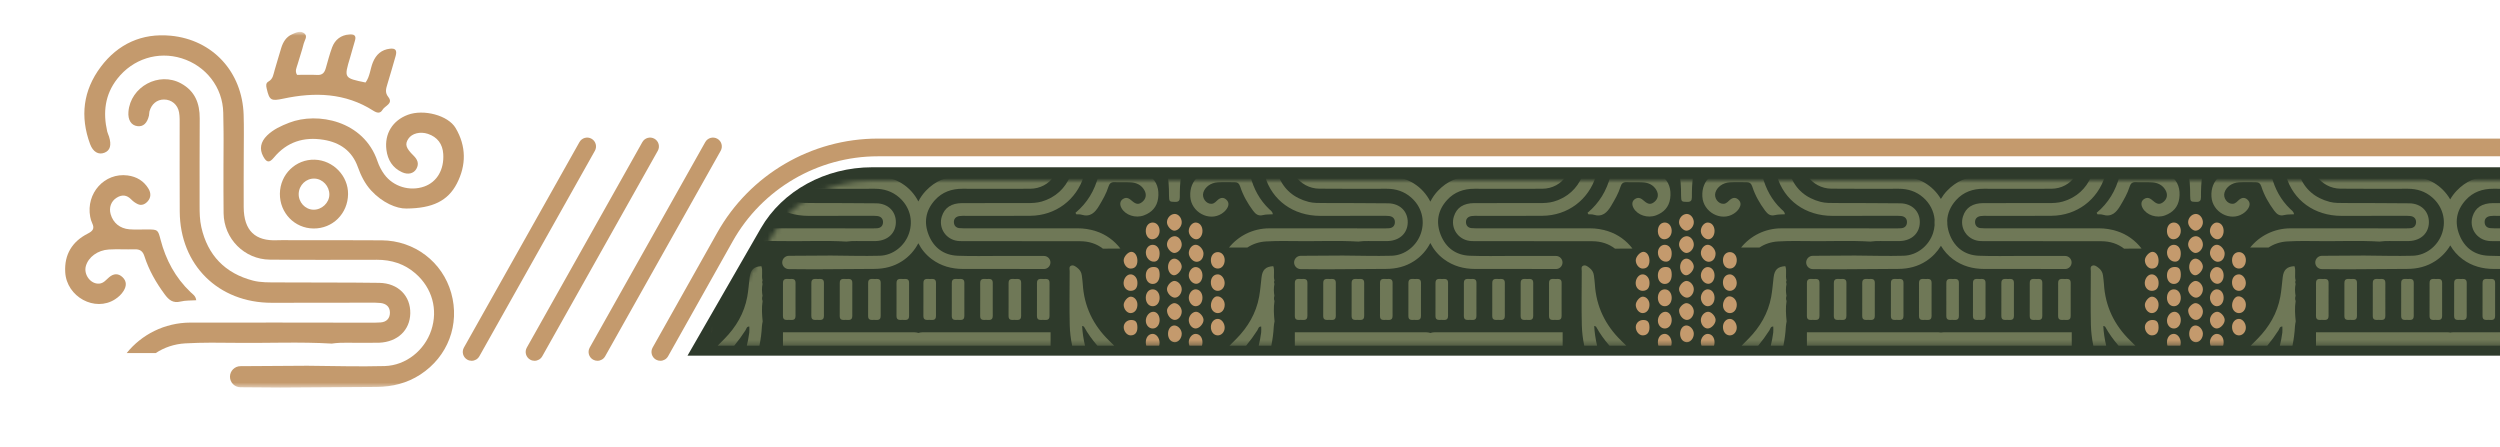 <svg width="526" height="94" viewBox="0 0 526 94" fill="none" xmlns="http://www.w3.org/2000/svg">
<mask id="mask0_97_61810" style="mask-type:alpha" maskUnits="userSpaceOnUse" x="0" y="0" width="570" height="94">
<rect y="0.976" width="570" height="93" fill="white"/>
</mask>
<g mask="url(#mask0_97_61810)">
<mask id="mask1_97_61810" style="mask-type:alpha" maskUnits="userSpaceOnUse" x="-398" y="6" width="2794" height="76">
<rect x="-397.959" y="6.699" width="2793.31" height="74.846" fill="#D9D9D9"/>
</mask>
<g mask="url(#mask1_97_61810)">
<path d="M1757.21 35.193H183.509C173.651 35.193 164.615 40.142 160.077 48.031L144.647 74.838H1757.21V35.193Z" fill="#2E3A2B"/>
<path d="M138.935 75.909C139.586 75.909 140.219 75.567 140.561 74.96L154.17 50.751C160.367 39.73 172.071 32.884 184.715 32.884H1756.67C1757.7 32.884 1758.54 32.05 1758.54 31.021C1758.54 29.992 1757.7 29.158 1756.67 29.158H184.715C170.727 29.158 157.778 36.732 150.923 48.924L137.311 73.133C136.808 74.031 137.126 75.166 138.022 75.67C138.311 75.832 138.625 75.909 138.935 75.909Z" fill="#C49A6D"/>
<path d="M125.699 75.91C126.35 75.91 126.983 75.568 127.324 74.961L151.633 31.725C152.138 30.828 151.82 29.691 150.923 29.188C150.026 28.684 148.889 29.002 148.386 29.898L124.077 73.133C123.572 74.031 123.89 75.167 124.787 75.671C125.076 75.833 125.39 75.91 125.699 75.91Z" fill="#C49A6D"/>
<path d="M112.465 75.91C113.116 75.91 113.749 75.568 114.09 74.961L138.4 31.725C138.904 30.828 138.586 29.691 137.69 29.188C136.792 28.681 135.655 29.002 135.152 29.898L110.842 73.133C110.338 74.031 110.656 75.167 111.552 75.671C111.842 75.834 112.155 75.91 112.465 75.91Z" fill="#C49A6D"/>
<path d="M99.229 75.91C99.88 75.91 100.513 75.568 100.855 74.961L125.164 31.725C125.669 30.828 125.351 29.691 124.454 29.188C123.556 28.681 122.42 29.002 121.917 29.898L97.607 73.133C97.102 74.031 97.421 75.167 98.317 75.671C98.606 75.834 98.92 75.91 99.229 75.91Z" fill="#C49A6D"/>
<path d="M48.386 79.263C48.386 78.043 49.372 77.049 50.593 77.042C55.282 77.011 59.97 76.981 64.659 76.953C70.085 76.99 75.514 77.171 80.935 77.019C85.439 76.89 89.352 73.684 90.745 69.471C92.182 65.121 90.932 60.608 87.437 57.551C85.106 55.512 82.36 54.652 79.291 54.655C71.784 54.662 64.277 54.701 56.771 54.628C51.416 54.575 47.113 50.228 47.044 44.873C47.003 41.733 47.019 38.592 47.017 35.453C47.011 28.119 47.105 31.072 46.973 23.741C46.876 18.343 43.292 13.837 38.219 12.264C33.227 10.717 27.953 12.39 24.676 16.576C22.068 19.904 21.644 23.662 22.557 27.666C22.642 28.035 22.831 28.376 22.943 28.74C23.499 30.553 23.181 31.654 21.981 32.133C20.755 32.621 19.576 32.002 18.952 30.31C16.817 24.518 17.487 19.022 21.192 14.081C24.833 9.222 29.885 6.938 35.897 7.51C44.811 8.361 50.971 15.175 51.261 24.135C51.35 26.894 51.289 29.659 51.287 32.42C51.283 39.563 51.249 36.418 51.274 43.561C51.293 48.582 53.747 50.756 58.317 50.545C59.171 50.506 60.03 50.531 60.887 50.533C67.364 50.54 73.841 50.518 80.319 50.565C87.205 50.615 93.091 55.105 94.933 61.635C96.804 68.272 94.227 75.041 88.431 78.811C85.622 80.637 82.527 81.388 79.223 81.412C72.462 81.462 65.703 81.501 58.942 81.545C56.158 81.526 53.374 81.504 50.591 81.483C49.371 81.475 48.386 80.484 48.386 79.263Z" fill="#C49A6D"/>
<path d="M40.066 67.873C52.552 67.839 65.037 67.886 77.521 67.892C78.378 67.894 79.239 67.906 80.092 67.839C81.328 67.744 82.035 66.993 82.041 65.793C82.045 64.567 81.261 63.881 80.068 63.749C79.314 63.666 78.546 63.683 77.785 63.683C70.922 63.688 64.061 63.699 57.2 63.708C45.948 63.723 37.871 55.756 37.818 44.518C37.775 35.084 37.809 35.937 37.8 26.504C37.8 25.554 37.839 24.585 37.678 23.655C37.389 21.987 36.07 20.931 34.49 20.938C33.017 20.944 31.873 21.881 31.443 23.459C31.37 23.73 31.411 24.033 31.346 24.308C30.966 25.934 30.13 26.696 28.917 26.543C27.598 26.376 26.882 25.232 27.023 23.514C27.453 18.232 33.447 15.002 38.099 17.557C41.012 19.156 42.037 21.722 42.021 24.941C41.971 34.47 42.012 33.71 41.998 43.237C41.995 44.768 42.021 46.299 42.357 47.788C43.697 53.734 47.378 57.515 53.237 59.04C54.868 59.464 56.643 59.407 58.353 59.42C65.501 59.475 72.65 59.407 79.797 59.514C83.788 59.575 86.401 62.273 86.324 65.939C86.25 69.472 83.662 71.934 79.795 72.108C78.748 72.157 77.697 72.087 76.65 72.121C74.368 72.192 72.078 71.955 69.802 72.291C63.149 71.898 56.489 72.21 49.832 72.134C46.216 72.093 42.591 72.041 38.984 72.245C36.647 72.378 34.535 73.116 32.762 74.29H26.648C29.769 70.409 34.608 67.888 40.066 67.873Z" fill="#C49A6D"/>
<path d="M95.86 26.935C98.114 30.742 98.125 34.746 96.122 38.621C94.245 42.252 91.016 43.839 85.489 43.875C83.442 43.916 80.455 42.663 78.073 40.065C76.775 38.646 75.931 36.939 75.285 35.13C74.074 31.735 71.509 29.969 68.08 29.412C63.935 28.739 60.378 29.835 57.619 33.162C56.652 34.327 56.09 34.218 55.373 32.892C54.548 31.366 54.811 29.857 56.191 28.509C57.511 27.218 59.152 26.477 60.85 25.818C66.782 23.515 76.518 25.367 79.417 33.911C79.749 34.888 80.242 35.851 80.85 36.683C82.763 39.295 86.245 40.311 89.26 39.244C91.945 38.294 93.468 35.684 93.26 32.396C93.125 30.282 92.017 28.828 90.036 28.165C88.416 27.623 86.675 28.058 85.92 29.193C85.154 30.345 85.373 31.134 87.002 32.734C87.836 33.554 88.227 34.429 87.608 35.523C87.052 36.506 85.865 36.823 84.586 36.234C82.605 35.323 81.582 33.672 81.304 31.551C80.86 28.164 82.589 25.351 85.812 24.153C89.135 22.921 94.275 24.255 95.86 26.935Z" fill="#C49A6D"/>
<path d="M13.723 57.271C13.513 53.57 15.174 50.826 18.452 49.159C19.505 48.625 19.946 48.11 19.411 46.986C19.209 46.56 19.066 46.092 18.98 45.628C18.053 40.653 22 36.281 26.852 36.914C28.751 37.161 30.276 38.077 31.261 39.735C31.783 40.617 31.788 41.588 31.056 42.385C30.518 42.969 29.796 43.321 28.997 42.953C28.494 42.722 28.008 42.373 27.622 41.973C26.675 40.996 25.667 40.9 24.545 41.601C23.364 42.339 22.885 43.672 23.281 45.069C23.794 46.882 25.217 48.084 27.232 48.248C28.462 48.347 29.707 48.267 30.946 48.275C33.21 48.292 33.228 48.29 33.787 50.442C34.89 54.682 36.886 58.401 40.076 61.453C40.534 61.892 41.171 62.232 41.286 63.172C40.174 63.252 39.04 63.183 37.989 63.444C36.402 63.839 35.528 63.114 34.666 61.949C32.837 59.479 31.327 56.843 30.39 53.921C30.034 52.809 29.435 52.419 28.32 52.454C26.511 52.512 24.696 52.383 22.892 52.496C20.537 52.642 18.618 54.092 18.076 55.933C17.539 57.761 19.067 59.81 20.868 59.674C21.818 59.604 22.323 58.866 22.974 58.322C23.884 57.561 24.872 57.443 25.791 58.329C26.695 59.199 26.619 60.189 26.017 61.182C25.566 61.926 24.931 62.505 24.202 62.976C19.982 65.694 14.016 62.479 13.723 57.271Z" fill="#C49A6D"/>
<path d="M76.91 17.36C77.84 16.108 77.883 14.517 78.453 13.121C79.122 11.479 80.254 10.456 82.036 10.25C83.186 10.117 83.572 10.555 83.253 11.74C82.709 13.759 82.069 15.751 81.49 17.759C81.231 18.654 80.938 19.45 81.699 20.406C82.811 21.804 80.979 22.244 80.48 23.105C80.026 23.89 79.375 23.823 78.564 23.304C72.647 19.519 66.206 19.345 59.587 20.759C57.042 21.303 56.684 21.131 56.112 18.631C55.976 18.038 55.888 17.485 56.51 17.137C57.473 16.599 57.53 15.594 57.8 14.704C58.272 13.159 58.698 11.6 59.181 10.058C59.562 8.844 60.195 7.786 61.41 7.232C62.272 6.838 63.26 6.349 64.08 7.064C64.774 7.671 64.066 8.496 63.899 9.183C63.543 10.658 63.016 12.091 62.605 13.554C62.412 14.241 61.989 14.94 62.501 15.751C63.922 15.751 65.347 15.694 66.761 15.77C67.848 15.828 68.284 15.261 68.545 14.349C68.965 12.887 69.343 11.408 69.87 9.984C70.485 8.328 71.745 7.379 73.528 7.234C74.447 7.16 75.026 7.453 74.682 8.556C74.317 9.737 74.014 10.937 73.658 12.12C72.36 16.424 72.356 16.423 76.91 17.36Z" fill="#C49A6D"/>
<path d="M73.232 40.837C73.275 37.007 70.099 33.722 66.234 33.599C62.232 33.469 58.934 36.678 58.887 40.742C58.841 44.79 61.974 48.035 65.964 48.075C69.998 48.115 73.186 44.941 73.232 40.837ZM62.846 40.729C62.919 38.925 64.418 37.507 66.18 37.573C67.907 37.639 69.326 39.183 69.298 40.97C69.27 42.684 67.693 44.163 65.939 44.122C64.188 44.082 62.772 42.528 62.846 40.729Z" fill="#C49A6D"/>
</g>
<mask id="mask2_97_61810" style="mask-type:alpha" maskUnits="userSpaceOnUse" x="149" y="38" width="1609" height="35">
<path d="M183.154 38.015C174.54 38.015 166.645 42.34 162.679 49.233L149.197 72.656H1757.36V38.015H183.154Z" fill="black"/>
</mask>
<g mask="url(#mask2_97_61810)">
<path d="M538.868 45.401C534.364 45.443 529.858 45.41 525.354 45.413C524.874 45.413 524.386 45.386 523.915 45.462C523.175 45.585 522.716 46.042 522.769 46.824C522.815 47.506 523.242 47.928 523.923 47.996C524.519 48.055 525.123 48.04 525.724 48.04C533.412 48.045 541.099 48.055 548.788 48.037C550.127 48.034 551.415 48.241 552.681 48.651C554.777 49.33 556.533 50.636 557.798 52.297L554.124 52.318C552.802 51.291 551.202 50.758 549.323 50.752C545.237 50.734 541.153 50.747 537.068 50.747V50.737C533.044 50.737 529.02 50.739 524.995 50.736C524.337 50.736 523.679 50.758 523.028 50.586C520.798 50.002 519.536 47.745 520.225 45.546C520.809 43.685 522.231 42.74 524.543 42.733C529.048 42.722 533.553 42.733 538.058 42.73C539.139 42.73 540.217 42.707 541.27 42.398C544.104 41.57 546.183 39.64 547.225 37.07H550.103C548.558 42.034 544.183 45.351 538.868 45.401Z" fill="#6F7857"/>
<path d="M399.24 58.701C399.822 58.693 400.498 58.566 400.494 59.515C400.49 60.65 400.49 61.685 400.49 62.703C400.497 63.395 400.493 64.062 400.49 64.762V65.193H400.488C400.487 65.594 400.487 66.005 400.491 66.448C400.501 67.52 399.722 67.295 399.1 67.303C398.517 67.312 397.841 67.438 397.844 66.491C397.849 65.356 397.849 64.321 397.849 63.301C397.843 62.611 397.846 61.944 397.849 61.244V60.812H397.851C397.853 60.412 397.853 60 397.849 59.557C397.839 58.486 398.619 58.709 399.24 58.701Z" fill="#6F7857"/>
<path d="M393.206 58.701C393.788 58.693 394.463 58.566 394.461 59.515C394.456 60.65 394.455 61.685 394.455 62.703C394.463 63.395 394.459 64.062 394.456 64.762V65.193H394.455C394.453 65.594 394.453 66.005 394.456 66.448C394.466 67.52 393.687 67.295 393.066 67.303C392.483 67.312 391.808 67.438 391.811 66.491C391.816 65.356 391.816 64.321 391.816 63.301C391.808 62.611 391.812 61.944 391.816 61.244V60.812H391.817C391.819 60.412 391.819 60 391.814 59.557C391.804 58.486 392.585 58.709 393.206 58.701Z" fill="#6F7857"/>
<path d="M387.232 58.701C387.815 58.693 388.491 58.566 388.487 59.515C388.483 60.65 388.483 61.685 388.483 62.703C388.489 63.395 388.485 64.062 388.483 64.762V65.193H388.481C388.48 65.594 388.48 66.005 388.484 66.448C388.494 67.52 387.713 67.295 387.093 67.303C386.51 67.312 385.834 67.438 385.837 66.491C385.842 65.356 385.844 64.321 385.844 63.301C385.835 62.611 385.838 61.944 385.842 61.244V60.812H385.844C385.845 60.412 385.845 60 385.842 59.557C385.832 58.486 386.611 58.709 387.232 58.701Z" fill="#6F7857"/>
<path d="M405.151 58.701C405.734 58.693 406.41 58.566 406.407 59.515C406.402 60.65 406.402 61.685 406.402 62.703C406.41 63.395 406.405 64.062 406.402 64.762V65.193H406.4C406.399 65.594 406.399 66.005 406.403 66.448C406.413 67.52 405.633 67.295 405.012 67.303C404.429 67.312 403.753 67.438 403.756 66.491C403.761 65.356 403.763 64.321 403.763 63.301C403.755 62.611 403.758 61.944 403.761 61.244V60.812H403.763C403.765 60.412 403.765 60 403.761 59.557C403.752 58.486 404.531 58.709 405.151 58.701Z" fill="#6F7857"/>
<path d="M410.899 58.701C411.482 58.693 412.156 58.566 412.153 59.515C412.15 60.65 412.148 61.685 412.148 62.703C412.156 63.395 412.153 64.062 412.15 64.762V65.193H412.148C412.146 65.594 412.146 66.005 412.151 66.448C412.159 67.52 411.381 67.295 410.76 67.303C410.177 67.312 409.501 67.438 409.504 66.491C409.509 65.356 409.509 64.321 409.509 63.301C409.501 62.611 409.505 61.944 409.509 61.244V60.812H409.511C409.512 60.412 409.512 60 409.508 59.557C409.498 58.486 410.278 58.709 410.899 58.701Z" fill="#6F7857"/>
<path d="M381.567 58.701C382.149 58.693 382.825 58.566 382.821 59.515C382.817 60.65 382.816 61.685 382.816 62.703C382.824 63.395 382.82 64.062 382.817 64.762V65.193H382.816C382.814 65.594 382.814 66.005 382.818 66.448C382.827 67.52 382.049 67.295 381.428 67.303C380.843 67.312 380.168 67.438 380.171 66.491C380.177 65.356 380.177 64.321 380.177 63.301C380.17 62.611 380.173 61.944 380.177 61.244V60.812H380.178C380.18 60.412 380.18 60 380.175 59.557C380.166 58.486 380.946 58.709 381.567 58.701Z" fill="#6F7857"/>
<path d="M406.107 72.739H380.174V69.913H407.826C408.015 69.913 408.202 69.932 408.38 69.967C408.559 69.932 408.744 69.913 408.933 69.913H435.895V72.739H410.653H406.107Z" fill="#6F7857"/>
<path d="M442.933 68.75C442.89 68.669 442.726 68.655 442.529 68.57C442.612 70.008 442.825 71.394 443.141 72.739H440.439C440.146 71.333 439.964 69.893 439.927 68.405C439.837 64.624 439.901 60.839 439.912 57.058C439.912 56.666 439.726 56.144 440.171 55.923C440.657 55.678 441.097 56.029 441.479 56.312C442.028 56.719 442.388 57.263 442.47 57.961C442.538 58.559 442.632 59.154 442.667 59.751C442.945 64.471 444.853 68.409 448.232 71.696C448.587 72.039 448.934 72.392 449.287 72.739H445.745C444.692 71.511 443.726 70.204 442.933 68.75Z" fill="#6F7857"/>
<path d="M422.477 58.701C423.059 58.693 423.734 58.566 423.73 59.515C423.727 60.65 423.726 61.685 423.726 62.703C423.734 63.395 423.73 64.062 423.727 64.762V65.193H423.726C423.724 65.594 423.724 66.005 423.729 66.448C423.737 67.52 422.957 67.295 422.337 67.303C421.753 67.312 421.079 67.438 421.082 66.491C421.087 65.356 421.087 64.321 421.087 63.301C421.079 62.611 421.083 61.944 421.087 61.244V60.812H421.088C421.09 60.412 421.09 60 421.085 59.557C421.076 58.486 421.856 58.709 422.477 58.701Z" fill="#6F7857"/>
<path d="M434.423 58.701C435.006 58.693 435.68 58.566 435.676 59.515C435.673 60.65 435.672 61.685 435.672 62.703C435.68 63.395 435.676 64.062 435.673 64.762V65.193H435.672C435.671 65.594 435.671 66.005 435.673 66.448C435.683 67.52 434.904 67.295 434.284 67.303C433.701 67.312 433.025 67.438 433.028 66.491C433.033 65.356 433.033 64.321 433.033 63.301C433.025 62.611 433.029 61.944 433.033 61.244V60.812H433.035C433.036 60.412 433.036 60 433.032 59.557C433.022 58.486 433.802 58.709 434.423 58.701Z" fill="#6F7857"/>
<path d="M416.504 58.701C417.086 58.693 417.761 58.566 417.757 59.515C417.754 60.65 417.753 61.685 417.753 62.703C417.761 63.395 417.757 64.062 417.754 64.762V65.193H417.753C417.751 65.594 417.751 66.005 417.754 66.448C417.764 67.52 416.985 67.295 416.364 67.303C415.781 67.312 415.105 67.438 415.108 66.491C415.114 65.356 415.114 64.321 415.114 63.301C415.105 62.611 415.11 61.944 415.114 61.244V60.812H415.115C415.117 60.412 415.117 60 415.112 59.557C415.103 58.486 415.883 58.709 416.504 58.701Z" fill="#6F7857"/>
<path d="M428.449 58.701C429.032 58.693 429.708 58.566 429.704 59.515C429.699 60.65 429.698 61.685 429.698 62.703C429.706 63.395 429.702 64.062 429.699 64.762V65.193H429.698C429.696 65.594 429.696 66.005 429.701 66.448C429.71 67.52 428.93 67.295 428.309 67.303C427.727 67.312 427.051 67.438 427.054 66.491C427.059 65.356 427.06 64.321 427.06 63.301C427.052 62.611 427.055 61.944 427.059 61.244V60.812H427.06C427.062 60.412 427.062 60 427.059 59.557C427.049 58.486 427.828 58.709 428.449 58.701Z" fill="#6F7857"/>
<path d="M324.54 45.401C320.036 45.443 315.53 45.41 311.026 45.413C310.546 45.413 310.058 45.386 309.588 45.462C308.848 45.585 308.388 46.042 308.441 46.824C308.488 47.506 308.915 47.928 309.596 47.996C310.191 48.055 310.795 48.04 311.396 48.04C319.084 48.045 326.771 48.055 334.461 48.037C335.801 48.034 337.088 48.241 338.353 48.651C340.449 49.33 342.205 50.636 343.471 52.297L339.797 52.318C338.475 51.291 336.873 50.758 334.995 50.752C330.91 50.734 326.826 50.747 322.741 50.747V50.737C318.716 50.737 314.692 50.739 310.668 50.736C310.01 50.736 309.351 50.758 308.7 50.586C306.47 50.002 305.209 47.745 305.897 45.546C306.481 43.685 307.902 42.74 310.215 42.733C314.721 42.722 319.225 42.733 323.731 42.73C324.811 42.73 325.89 42.707 326.943 42.398C329.776 41.57 331.855 39.64 332.897 37.07H335.775C334.231 42.034 329.855 45.351 324.54 45.401Z" fill="#6F7857"/>
<path d="M351.404 41.769C351.153 43.54 350.082 44.69 348.443 45.307C346.656 45.98 344.53 45.272 343.702 43.778C343.277 43.005 343.379 42.281 344.009 41.872C344.766 41.381 345.323 41.75 345.917 42.274C346.808 43.058 347.393 43.06 348.122 42.445C348.866 41.819 349.025 40.905 348.513 40.011C347.891 38.923 346.874 38.439 345.681 38.365C344.544 38.295 343.4 38.376 342.262 38.321C341.531 38.286 341.172 38.592 340.966 39.257C340.519 40.698 339.766 41.99 338.997 43.284C338.137 44.731 337.135 45.747 335.266 45.169C334.936 45.066 334.558 45.113 334.202 45.091C334.141 44.984 334.078 44.88 334.016 44.775C336.501 42.711 338.034 40.097 338.831 37.07H349.694C351.164 38.155 351.672 39.867 351.404 41.769Z" fill="#6F7857"/>
<path d="M374.782 43.999C375.071 44.276 375.472 44.49 375.546 45.083C374.844 45.133 374.131 45.089 373.467 45.254C372.467 45.503 371.917 45.045 371.372 44.312C370.219 42.755 369.269 41.093 368.679 39.253C368.453 38.553 368.077 38.307 367.373 38.328C366.234 38.365 365.089 38.283 363.953 38.354C362.47 38.446 361.26 39.36 360.919 40.52C360.581 41.673 361.543 42.964 362.678 42.879C363.278 42.834 363.595 42.368 364.006 42.026C364.58 41.547 365.2 41.473 365.782 42.031C366.349 42.579 366.302 43.203 365.922 43.829C365.639 44.298 365.239 44.662 364.78 44.959C362.12 46.672 358.36 44.646 358.176 41.363C358.073 39.559 358.685 38.119 359.923 37.071H370.823C371.519 39.739 372.775 42.079 374.782 43.999Z" fill="#6F7857"/>
<path d="M494.652 58.701C495.235 58.693 495.911 58.566 495.907 59.515C495.903 60.65 495.903 61.685 495.903 62.703C495.91 63.395 495.906 64.062 495.903 64.762V65.193H495.901C495.9 65.594 495.9 66.005 495.904 66.448C495.914 67.52 495.134 67.295 494.513 67.303C493.93 67.312 493.254 67.438 493.257 66.491C493.263 65.356 493.263 64.321 493.263 63.301C493.256 62.611 493.259 61.944 493.263 61.244V60.812H493.264C493.266 60.412 493.266 60 493.263 59.557C493.251 58.486 494.031 58.709 494.652 58.701Z" fill="#6F7857"/>
<path d="M488.68 58.701C489.263 58.693 489.938 58.566 489.935 59.515C489.931 60.65 489.929 61.685 489.929 62.703C489.938 63.395 489.934 64.062 489.931 64.762V65.193H489.929C489.928 65.594 489.928 66.005 489.932 66.448C489.94 67.52 489.162 67.295 488.541 67.303C487.958 67.312 487.282 67.438 487.285 66.491C487.29 65.356 487.29 64.321 487.29 63.301C487.282 62.611 487.287 61.944 487.29 61.244V60.812H487.292C487.293 60.412 487.293 60 487.289 59.557C487.279 58.486 488.059 58.709 488.68 58.701Z" fill="#6F7857"/>
<path d="M500.626 58.701C501.209 58.693 501.883 58.566 501.879 59.515C501.877 60.65 501.875 61.685 501.875 62.703C501.883 63.395 501.879 64.062 501.877 64.762V65.193H501.875C501.874 65.594 501.874 66.005 501.877 66.448C501.886 67.52 501.108 67.295 500.487 67.303C499.903 67.312 499.227 67.438 499.23 66.491C499.236 65.356 499.236 64.321 499.236 63.301C499.227 62.611 499.232 61.944 499.236 61.244V60.812H499.238C499.239 60.412 499.239 60 499.234 59.557C499.225 58.486 500.006 58.709 500.626 58.701Z" fill="#6F7857"/>
<path d="M512.571 58.701C513.154 58.693 513.829 58.566 513.826 59.515C513.821 60.65 513.821 61.685 513.821 62.703C513.828 63.395 513.824 64.062 513.821 64.762V65.193H513.82C513.818 65.594 513.818 66.005 513.823 66.448C513.833 67.52 513.052 67.295 512.432 67.303C511.849 67.312 511.173 67.438 511.176 66.491C511.181 65.356 511.181 64.321 511.181 63.301C511.174 62.611 511.177 61.944 511.181 61.244V60.812H511.183C511.184 60.412 511.184 60 511.181 59.557C511.17 58.486 511.949 58.709 512.571 58.701Z" fill="#6F7857"/>
<path d="M506.599 58.701C507.182 58.693 507.856 58.566 507.854 59.515C507.849 60.65 507.848 61.685 507.848 62.703C507.856 63.395 507.852 64.062 507.849 64.762V65.193H507.848C507.846 65.594 507.846 66.005 507.851 66.448C507.859 67.52 507.08 67.295 506.459 67.303C505.877 67.312 505.201 67.438 505.204 66.491C505.209 65.356 505.209 64.321 505.209 63.301C505.201 62.611 505.205 61.944 505.209 61.244V60.812H505.21C505.212 60.412 505.212 60 505.207 59.557C505.198 58.486 505.978 58.709 506.599 58.701Z" fill="#6F7857"/>
<path d="M479.775 62.443C480.023 61.093 480.119 59.715 480.281 58.352C480.471 56.746 481.154 56.091 482.751 56.001C483.108 56.979 482.713 58.022 482.998 59.008C482.89 59.249 482.891 59.489 482.995 59.73C482.823 60.569 482.848 61.409 482.987 62.251C482.869 62.613 482.861 62.974 483.005 63.334C482.783 64.766 482.872 66.194 483.019 67.624C482.964 67.976 482.873 68.327 482.858 68.682C482.79 70.082 482.602 71.429 482.334 72.741H479.685C479.902 71.834 480.085 70.914 480.202 69.962C480.254 69.551 480.209 69.13 480.209 68.705C479.632 68.669 479.599 69.189 479.397 69.504C478.671 70.636 477.882 71.713 477.029 72.741H473.536C474.012 72.257 474.494 71.782 474.969 71.299C477.42 68.811 479.14 65.907 479.775 62.443Z" fill="#6F7857"/>
<path d="M493.413 42.717C497.917 42.751 502.422 42.709 506.926 42.777C509.442 42.815 511.088 44.515 511.04 46.825C510.993 49.052 509.361 50.602 506.926 50.713C506.266 50.743 505.603 50.7 504.943 50.721C503.505 50.766 502.062 50.617 500.628 50.828C496.436 50.579 492.238 50.777 488.044 50.728C485.766 50.703 483.48 50.669 481.207 50.799C479.735 50.883 478.404 51.348 477.287 52.088H473.433C475.399 49.642 478.449 48.053 481.889 48.043C489.756 48.022 497.625 48.051 505.492 48.056C506.033 48.056 506.574 48.064 507.112 48.022C507.891 47.963 508.336 47.489 508.34 46.732C508.343 45.96 507.848 45.528 507.097 45.445C506.622 45.393 506.137 45.403 505.659 45.403C501.335 45.406 497.01 45.414 492.686 45.419C486.925 45.427 482.483 42.113 481.005 37.07H483.866C484.971 39.849 487.088 41.671 490.19 42.478C491.215 42.745 492.336 42.709 493.413 42.717Z" fill="#6F7857"/>
<path d="M513.322 72.739H487.287V69.913H514.939C515.147 69.913 515.349 69.938 515.543 69.98C515.739 69.938 515.94 69.913 516.148 69.913H543.11V72.739H517.766H513.322Z" fill="#6F7857"/>
<path d="M517.745 58.701C518.328 58.693 519.002 58.566 518.999 59.515C518.996 60.65 518.994 61.685 518.994 62.703C519.002 63.395 518.999 64.062 518.996 64.762V65.193H518.994C518.993 65.594 518.993 66.005 518.996 66.448C519.005 67.52 518.227 67.295 517.606 67.303C517.023 67.312 516.347 67.438 516.35 66.491C516.355 65.356 516.355 64.321 516.355 63.301C516.347 62.611 516.352 61.944 516.355 61.244V60.812H516.357C516.358 60.412 516.358 60 516.354 59.557C516.344 58.486 517.124 58.709 517.745 58.701Z" fill="#6F7857"/>
<path d="M523.719 58.701C524.301 58.693 524.975 58.566 524.973 59.515C524.968 60.65 524.967 61.685 524.967 62.703C524.975 63.395 524.971 64.062 524.968 64.762V65.193H524.967C524.965 65.594 524.965 66.005 524.97 66.448C524.978 67.52 524.2 67.295 523.579 67.303C522.996 67.312 522.32 67.438 522.323 66.491C522.328 65.356 522.328 64.321 522.328 63.301C522.32 62.611 522.324 61.944 522.328 61.244V60.812H522.329C522.331 60.412 522.331 60 522.327 59.557C522.318 58.486 523.098 58.709 523.719 58.701Z" fill="#6F7857"/>
<path d="M458.517 41.769C458.266 43.54 457.195 44.69 455.556 45.307C453.768 45.98 451.643 45.272 450.814 43.778C450.388 43.005 450.491 42.281 451.121 41.872C451.88 41.381 452.436 41.75 453.03 42.274C453.921 43.058 454.508 43.06 455.236 42.445C455.979 41.819 456.138 40.905 455.626 40.011C455.005 38.923 453.988 38.439 452.794 38.365C451.657 38.295 450.513 38.376 449.375 38.321C448.644 38.286 448.286 38.592 448.08 39.257C447.631 40.698 446.879 41.99 446.11 43.284C445.25 44.731 444.248 45.747 442.379 45.169C442.049 45.066 441.672 45.113 441.315 45.091C441.254 44.984 441.191 44.88 441.128 44.775C443.614 42.711 445.147 40.097 445.944 37.07H456.807C458.276 38.155 458.785 39.867 458.517 41.769Z" fill="#6F7857"/>
<path d="M431.653 45.401C427.149 45.443 422.643 45.41 418.139 45.413C417.659 45.413 417.171 45.386 416.7 45.462C415.96 45.585 415.501 46.042 415.554 46.824C415.6 47.506 416.027 47.928 416.709 47.996C417.304 48.055 417.908 48.04 418.509 48.04C426.197 48.045 433.884 48.055 441.574 48.037C442.912 48.034 444.201 48.241 445.466 48.651C447.562 49.33 449.318 50.636 450.584 52.297L446.909 52.318C445.587 51.291 443.986 50.758 442.108 50.752C438.022 50.734 433.939 50.747 429.853 50.747V50.737C425.829 50.737 421.805 50.739 417.781 50.736C417.122 50.736 416.464 50.758 415.813 50.586C413.583 50.002 412.321 47.745 413.01 45.546C413.593 43.685 415.015 42.74 417.328 42.733C421.834 42.722 426.338 42.733 430.844 42.73C431.924 42.73 433.002 42.707 434.056 42.398C436.889 41.57 438.968 39.64 440.01 37.07H442.886C441.344 42.034 436.968 45.351 431.653 45.401Z" fill="#6F7857"/>
<path d="M481.895 43.999C482.184 44.276 482.585 44.49 482.659 45.083C481.957 45.133 481.243 45.089 480.58 45.254C479.58 45.503 479.028 45.045 478.485 44.312C477.333 42.755 476.382 41.093 475.792 39.253C475.565 38.553 475.19 38.307 474.487 38.328C473.347 38.365 472.203 38.283 471.066 38.354C469.582 38.446 468.372 39.36 468.032 40.52C467.693 41.673 468.656 42.964 469.791 42.879C470.39 42.834 470.708 42.368 471.119 42.026C471.692 41.547 472.313 41.473 472.894 42.031C473.462 42.579 473.414 43.203 473.035 43.829C472.751 44.298 472.352 44.662 471.893 44.959C469.233 46.672 465.473 44.646 465.288 41.363C465.186 39.559 465.797 38.119 467.035 37.071H477.936C478.631 39.739 479.888 42.079 481.895 43.999Z" fill="#6F7857"/>
<path d="M463.087 41.473C463.09 42.196 462.859 42.493 462.098 42.478C460.898 42.457 460.831 42.435 460.811 41.159C460.803 40.693 460.8 40.226 460.793 39.759C460.782 38.831 460.686 37.94 460.538 37.072H463.352C463.113 38.523 463.08 40.002 463.087 41.473Z" fill="#6F7857"/>
<path d="M431.609 39.713C426.865 39.747 422.12 39.726 417.377 39.715C415.107 39.71 413.115 40.384 411.568 42.093C410.367 43.422 409.751 44.882 409.691 46.426C409.702 46.702 409.733 46.98 409.72 47.253C409.786 47.975 409.956 48.712 410.258 49.462C411.337 52.141 413.43 53.688 416.339 53.807C419.337 53.927 422.343 53.844 425.345 53.847C428.394 53.849 431.442 53.85 434.492 53.852C435.254 53.852 435.872 54.475 435.865 55.239C435.859 55.993 435.246 56.602 434.492 56.602C432.792 56.603 431.092 56.603 429.391 56.603V56.587C425.428 56.587 421.465 56.589 417.502 56.587C415.097 56.585 412.878 55.993 410.918 54.541C409.844 53.746 409.002 52.775 408.371 51.711C407.617 52.969 406.574 54.078 405.254 54.937C403.485 56.088 401.535 56.562 399.452 56.576C395.191 56.606 390.931 56.632 386.671 56.659C384.916 56.648 383.163 56.634 381.408 56.621C380.64 56.616 380.019 55.992 380.019 55.223C380.019 54.453 380.641 53.827 381.411 53.821C384.366 53.802 387.319 53.785 390.275 53.767C393.694 53.789 397.116 53.903 400.53 53.807C403.369 53.727 405.835 51.706 406.712 49.051C406.896 48.495 406.993 47.935 407.04 47.38C407.015 46.987 407.019 46.593 407.041 46.201C406.887 44.446 406.065 42.797 404.628 41.54C403.16 40.256 401.429 39.713 399.495 39.715C394.764 39.72 390.034 39.744 385.303 39.697C383.24 39.678 381.436 38.639 380.325 37.071H385.085C385.456 37.119 385.846 37.145 386.277 37.124C386.815 37.1 387.356 37.116 387.897 37.116C391.979 37.12 396.061 37.108 400.141 37.137C403.626 37.162 406.678 39.008 408.359 41.859C408.719 41.249 409.149 40.672 409.656 40.142C411.576 38.13 413.903 37.092 416.714 37.109C421.398 37.137 426.082 37.127 430.766 37.113C431.012 37.113 431.229 37.09 431.451 37.071H436.601C435.535 38.686 433.726 39.699 431.609 39.713Z" fill="#6F7857"/>
<path d="M538.824 39.713C534.08 39.747 529.335 39.726 524.592 39.715C522.322 39.71 520.33 40.384 518.783 42.093C516.816 44.266 516.399 46.794 517.473 49.462C518.552 52.141 520.644 53.688 523.554 53.807C526.55 53.927 529.557 53.844 532.56 53.847C535.609 53.849 538.658 53.85 541.707 53.852C542.469 53.852 543.087 54.475 543.081 55.239C543.075 55.993 542.461 56.602 541.705 56.602C540.005 56.603 538.307 56.603 536.607 56.603V56.587C532.643 56.587 528.68 56.589 524.717 56.587C522.311 56.585 520.092 55.993 518.132 54.541C517.031 53.725 516.172 52.728 515.537 51.633C514.781 52.924 513.715 54.061 512.367 54.937C510.598 56.088 508.649 56.562 506.564 56.576C502.305 56.606 498.045 56.632 493.784 56.659C492.03 56.648 490.276 56.634 488.523 56.621C487.752 56.616 487.132 55.992 487.132 55.223C487.132 54.453 487.754 53.827 488.523 53.821C491.478 53.802 494.431 53.785 497.387 53.767C500.806 53.789 504.228 53.903 507.644 53.807C510.482 53.727 512.949 51.706 513.825 49.051C514.731 46.311 513.943 43.466 511.742 41.54C510.272 40.256 508.542 39.713 506.609 39.715C501.878 39.72 497.146 39.744 492.415 39.697C490.354 39.678 488.548 38.639 487.439 37.071H492.198C492.568 37.119 492.958 37.145 493.389 37.124C493.929 37.1 494.47 37.116 495.011 37.116C499.091 37.12 503.174 37.108 507.255 37.137C510.777 37.162 513.858 39.048 515.522 41.951C515.895 41.309 516.338 40.699 516.87 40.142C518.791 38.13 521.118 37.092 523.929 37.109C528.613 37.137 533.297 37.127 537.979 37.113C538.227 37.113 538.444 37.09 538.667 37.071H543.816C542.748 38.686 540.941 39.699 538.824 39.713Z" fill="#6F7857"/>
<path d="M248.233 41.473C248.236 42.196 248.005 42.493 247.244 42.478C246.044 42.457 245.978 42.435 245.957 41.159C245.949 40.693 245.946 40.226 245.939 39.759C245.928 38.831 245.832 37.94 245.685 37.072H248.499C248.259 38.523 248.227 40.002 248.233 41.473Z" fill="#6F7857"/>
<path d="M216.755 39.713C212.011 39.747 207.267 39.726 202.523 39.715C200.253 39.71 198.261 40.384 196.714 42.093C194.749 44.266 194.33 46.794 195.404 49.462C196.483 52.141 198.576 53.688 201.485 53.807C204.483 53.927 207.489 53.844 210.491 53.847C213.54 53.849 216.59 53.85 219.638 53.852C220.402 53.852 221.019 54.475 221.012 55.239C221.006 55.993 220.392 56.602 219.638 56.602C217.938 56.603 216.239 56.603 214.538 56.603V56.587C210.575 56.587 206.612 56.589 202.648 56.587C200.244 56.585 198.024 55.993 196.064 54.541C194.81 53.613 193.868 52.451 193.217 51.171C192.456 52.651 191.317 53.959 189.815 54.937C188.046 56.088 186.095 56.562 184.012 56.576C179.751 56.606 175.491 56.632 171.231 56.659C169.478 56.648 167.722 56.634 165.969 56.621C165.201 56.616 164.579 55.992 164.579 55.223C164.579 54.453 165.201 53.827 165.97 53.821C168.925 53.802 171.88 53.785 174.835 53.767C178.254 53.789 181.675 53.903 185.092 53.807C187.928 53.727 190.396 51.706 191.272 49.051C192.179 46.311 191.391 43.466 189.188 41.54C187.718 40.256 185.988 39.713 184.057 39.715C179.324 39.72 174.594 39.744 169.864 39.697C167.801 39.678 165.995 38.639 164.885 37.071H169.645C170.016 37.119 170.406 37.145 170.836 37.124C171.376 37.1 171.917 37.116 172.458 37.116C176.54 37.12 180.622 37.108 184.704 37.137C188.402 37.164 191.625 39.233 193.221 42.389C193.632 41.585 194.152 40.824 194.802 40.142C196.722 38.13 199.05 37.092 201.86 37.109C206.544 37.137 211.228 37.127 215.912 37.113C216.158 37.113 216.375 37.09 216.598 37.071H221.747C220.682 38.686 218.872 39.699 216.755 39.713Z" fill="#6F7857"/>
<path d="M324.496 39.713C319.752 39.747 315.009 39.726 310.264 39.715C307.994 39.71 306.002 40.384 304.455 42.093C302.49 44.266 302.071 46.794 303.145 49.462C304.224 52.141 306.317 53.688 309.226 53.807C312.224 53.927 315.23 53.844 318.232 53.847C321.281 53.849 324.331 53.85 327.379 53.852C328.143 53.852 328.759 54.475 328.753 55.239C328.747 55.993 328.133 56.602 327.379 56.602C325.679 56.603 323.979 56.603 322.279 56.603V56.587C318.316 56.587 314.352 56.589 310.389 56.587C307.984 56.585 305.765 55.993 303.805 54.541C302.537 53.602 301.588 52.423 300.937 51.128C300.176 52.625 299.032 53.95 297.514 54.937C295.743 56.088 293.794 56.562 291.711 56.576C287.451 56.606 283.19 56.632 278.93 56.659C277.176 56.648 275.422 56.634 273.668 56.621C272.9 56.616 272.28 55.992 272.28 55.223C272.28 54.453 272.901 53.827 273.67 53.821C276.625 53.802 279.579 53.785 282.534 53.767C285.953 53.789 289.376 53.903 292.79 53.807C295.628 53.727 298.095 51.706 298.973 49.051C299.878 46.311 299.09 43.466 296.888 41.54C295.419 40.256 293.688 39.713 291.754 39.715C287.024 39.72 282.293 39.744 277.563 39.697C275.5 39.678 273.696 38.639 272.586 37.071H277.346C277.715 37.119 278.105 37.145 278.537 37.124C279.075 37.1 279.616 37.116 280.157 37.116C284.239 37.12 288.321 37.108 292.401 37.137C296.116 37.164 299.354 39.25 300.943 42.426C301.355 41.609 301.882 40.834 302.543 40.142C304.463 38.13 306.79 37.092 309.601 37.109C314.285 37.137 318.969 37.127 323.653 37.113C323.899 37.113 324.116 37.09 324.339 37.071H329.488C328.423 38.686 326.615 39.699 324.496 39.713Z" fill="#6F7857"/>
<path d="M355.973 41.473C355.977 42.196 355.745 42.493 354.985 42.478C353.784 42.457 353.718 42.435 353.698 41.159C353.689 40.693 353.686 40.226 353.68 39.759C353.668 38.831 353.572 37.94 353.426 37.072H356.238C356 38.523 355.967 40.002 355.973 41.473Z" fill="#6F7857"/>
<path d="M457.481 65.598C458.252 65.574 458.846 66.345 458.838 67.361C458.829 68.347 458.249 69.079 457.443 69.117C456.619 69.157 455.934 68.412 455.934 67.481C455.936 66.504 456.658 65.624 457.481 65.598Z" fill="#C49A6D"/>
<path d="M457.353 60.879C458.225 60.858 458.862 61.645 458.838 62.712C458.815 63.705 458.23 64.412 457.414 64.43C456.542 64.451 455.905 63.662 455.929 62.596C455.953 61.599 456.535 60.898 457.353 60.879Z" fill="#C49A6D"/>
<path d="M457.376 59.744C456.556 59.739 455.96 59.041 455.93 58.048C455.893 56.896 456.533 56.164 457.571 56.17C458.465 56.177 458.808 56.591 458.841 57.707C458.876 58.938 458.293 59.75 457.376 59.744Z" fill="#C49A6D"/>
<path d="M472.515 59.383C472.594 60.329 471.994 61.133 471.166 61.19C470.338 61.25 469.674 60.549 469.621 59.563C469.568 58.553 470.104 57.81 470.949 57.728C471.714 57.654 472.435 58.416 472.515 59.383Z" fill="#C49A6D"/>
<path d="M471.023 53.043C471.856 53.007 472.507 53.708 472.53 54.669C472.556 55.743 471.92 56.53 471.042 56.504C470.218 56.482 469.642 55.78 469.624 54.779C469.607 53.8 470.185 53.08 471.023 53.043Z" fill="#C49A6D"/>
<path d="M471.009 65.877C470.247 65.837 469.647 65.148 469.63 64.291C469.611 63.345 470.216 62.403 470.874 62.353C471.736 62.289 472.518 63.099 472.531 64.068C472.546 65.145 471.892 65.924 471.009 65.877Z" fill="#C49A6D"/>
<path d="M461.865 57.918C461.199 57.898 460.627 57.135 460.606 56.234C460.582 55.244 461.166 54.432 461.913 54.417C462.655 54.403 463.451 55.24 463.486 56.073C463.52 56.858 462.571 57.939 461.865 57.918Z" fill="#C49A6D"/>
<path d="M452.734 62.419C453.457 62.397 454.105 63.09 454.16 63.941C454.229 65.02 453.65 65.833 452.778 65.877C452.028 65.913 451.317 65.116 451.278 64.196C451.248 63.456 452.081 62.438 452.734 62.419Z" fill="#C49A6D"/>
<path d="M452.933 67.324C453.815 67.359 454.163 67.812 454.163 68.923C454.161 69.973 453.638 70.571 452.727 70.564C451.972 70.559 451.279 69.724 451.282 68.818C451.282 67.95 452.014 67.288 452.933 67.324Z" fill="#C49A6D"/>
<path d="M457.373 46.82C458.199 46.816 458.811 47.528 458.836 48.525C458.861 49.548 458.183 50.333 457.268 50.342C456.548 50.349 455.972 49.654 455.93 48.724C455.878 47.623 456.484 46.827 457.373 46.82Z" fill="#C49A6D"/>
<path d="M452.602 57.731C453.395 57.653 454.095 58.36 454.163 59.311C454.246 60.484 453.765 61.15 452.8 61.192C452.011 61.225 451.36 60.619 451.268 59.767C451.164 58.797 451.811 57.81 452.602 57.731Z" fill="#C49A6D"/>
<path d="M461.955 45.015C462.724 44.978 463.422 45.729 463.488 46.665C463.552 47.574 462.78 48.519 461.955 48.54C461.294 48.558 460.433 47.63 460.385 46.846C460.329 45.934 461.082 45.056 461.955 45.015Z" fill="#C49A6D"/>
<path d="M451.278 54.789C451.264 53.996 452.23 52.941 452.932 52.984C453.647 53.027 454.17 53.83 454.163 54.871C454.155 55.918 453.641 56.509 452.739 56.51C451.989 56.51 451.294 55.692 451.278 54.789Z" fill="#C49A6D"/>
<path d="M466.484 56.189C467.284 56.239 467.849 56.966 467.853 57.953C467.86 58.961 467.27 59.73 466.508 59.712C465.747 59.693 465.007 58.88 464.975 58.026C464.938 57.046 465.681 56.139 466.484 56.189Z" fill="#C49A6D"/>
<path d="M466.567 55.079C465.785 55.05 464.95 54.068 464.976 53.203C465.003 52.272 465.728 51.453 466.483 51.501C467.272 51.55 468.111 52.557 468.071 53.41C468.024 54.431 467.413 55.11 466.567 55.079Z" fill="#C49A6D"/>
<path d="M466.421 60.876C467.245 60.889 467.832 61.597 467.854 62.597C467.874 63.678 467.226 64.468 466.352 64.427C465.617 64.393 464.956 63.525 464.975 62.618C464.996 61.687 465.678 60.864 466.421 60.876Z" fill="#C49A6D"/>
<path d="M471.159 67.099C471.906 67.16 472.545 68.028 472.527 68.963C472.511 69.902 471.787 70.642 470.961 70.563C470.151 70.488 469.598 69.727 469.623 68.727C469.647 67.772 470.347 67.032 471.159 67.099Z" fill="#C49A6D"/>
<path d="M466.425 69.115C465.672 69.126 464.98 68.29 464.971 67.359C464.963 66.492 465.68 65.644 466.462 65.597C467.137 65.553 468.035 66.483 468.077 67.268C468.119 68.093 467.215 69.104 466.425 69.115Z" fill="#C49A6D"/>
<path d="M457.41 51.507C458.238 51.527 458.819 52.239 458.835 53.254C458.853 54.33 458.445 54.997 457.741 55.05C456.792 55.121 455.973 54.278 455.939 53.197C455.91 52.244 456.568 51.486 457.41 51.507Z" fill="#C49A6D"/>
<path d="M461.999 59.108C462.778 59.158 463.497 60.008 463.49 60.873C463.481 61.805 462.791 62.64 462.036 62.63C461.248 62.619 460.339 61.605 460.385 60.782C460.43 59.992 461.323 59.065 461.999 59.108Z" fill="#C49A6D"/>
<path d="M461.956 53.227C461.292 53.247 460.438 52.323 460.386 51.534C460.327 50.625 461.084 49.74 461.953 49.698C462.722 49.661 463.418 50.41 463.486 51.349C463.552 52.263 462.787 53.203 461.956 53.227Z" fill="#C49A6D"/>
<path d="M461.93 63.779C462.747 63.782 463.534 64.712 463.49 65.625C463.445 66.55 462.75 67.343 462.007 67.314C461.168 67.282 460.365 66.265 460.394 65.272C460.413 64.653 461.314 63.778 461.93 63.779Z" fill="#C49A6D"/>
<path d="M461.96 68.479C462.721 68.498 463.46 69.313 463.489 70.166C463.522 71.15 462.776 72.054 461.974 71.999C461.167 71.942 460.609 71.22 460.607 70.231C460.607 69.227 461.199 68.459 461.96 68.479Z" fill="#C49A6D"/>
<path d="M466.579 50.349C465.846 50.378 465.039 49.568 464.972 48.73C464.896 47.794 465.632 46.818 466.41 46.823C467.233 46.827 467.819 47.514 467.853 48.511C467.885 49.502 467.318 50.32 466.579 50.349Z" fill="#C49A6D"/>
<path d="M455.93 72.063C455.916 71.049 456.464 70.31 457.283 70.248C458.096 70.187 458.8 71.034 458.829 72.105C458.836 72.331 458.797 72.543 458.734 72.739H456.04C455.973 72.535 455.933 72.309 455.93 72.063Z" fill="#C49A6D"/>
<path d="M466.427 70.25C467.261 70.268 467.837 70.965 467.855 71.976C467.859 72.253 467.82 72.51 467.744 72.74H465.117C465.021 72.501 464.961 72.243 464.968 71.983C464.991 71.059 465.684 70.234 466.427 70.25Z" fill="#C49A6D"/>
<path d="M219.569 58.701C220.152 58.693 220.826 58.566 220.825 59.515C220.819 60.65 220.818 61.685 220.818 62.703C220.826 63.395 220.822 64.062 220.819 64.762V65.193H220.818C220.816 65.594 220.816 66.005 220.819 66.448C220.829 67.52 220.05 67.295 219.43 67.303C218.847 67.312 218.171 67.438 218.174 66.491C218.179 65.356 218.179 64.321 218.179 63.301C218.171 62.611 218.175 61.944 218.179 61.244V60.812H218.181C218.182 60.412 218.182 60 218.178 59.557C218.168 58.486 218.948 58.709 219.569 58.701Z" fill="#6F7857"/>
<path d="M195.676 58.701C196.259 58.693 196.935 58.566 196.932 59.515C196.927 60.65 196.927 61.685 196.927 62.703C196.934 63.395 196.93 64.062 196.927 64.762V65.193H196.925C196.924 65.594 196.924 66.005 196.928 66.448C196.938 67.52 196.158 67.295 195.537 67.303C194.954 67.312 194.278 67.438 194.281 66.491C194.287 65.356 194.288 64.321 194.288 63.301C194.28 62.611 194.283 61.944 194.287 61.244V60.812H194.288C194.289 60.412 194.289 60 194.287 59.557C194.277 58.486 195.056 58.709 195.676 58.701Z" fill="#6F7857"/>
<path d="M213.595 58.701C214.178 58.693 214.854 58.566 214.851 59.515C214.846 60.65 214.846 61.685 214.846 62.703C214.853 63.395 214.849 64.062 214.846 64.762V65.193H214.844C214.843 65.594 214.843 66.005 214.847 66.448C214.857 67.52 214.077 67.295 213.456 67.303C212.873 67.312 212.197 67.438 212.2 66.491C212.205 65.356 212.207 64.321 212.207 63.301C212.199 62.611 212.202 61.944 212.205 61.244V60.812H212.207C212.208 60.412 212.208 60 212.205 59.557C212.196 58.486 212.974 58.709 213.595 58.701Z" fill="#6F7857"/>
<path d="M190.019 58.701C190.601 58.693 191.276 58.566 191.272 59.515C191.269 60.65 191.268 61.685 191.268 62.703C191.276 63.395 191.272 64.062 191.269 64.762V65.193H191.268C191.266 65.594 191.266 66.005 191.271 66.448C191.279 67.52 190.5 67.295 189.879 67.303C189.297 67.312 188.621 67.438 188.624 66.491C188.629 65.356 188.629 64.321 188.629 63.301C188.622 62.611 188.625 61.944 188.629 61.244V60.812H188.63C188.632 60.412 188.632 60 188.627 59.557C188.618 58.486 189.398 58.709 190.019 58.701Z" fill="#6F7857"/>
<path d="M172.1 58.701C172.683 58.693 173.357 58.566 173.354 59.515C173.351 60.65 173.349 61.685 173.349 62.703C173.357 63.395 173.354 64.062 173.351 64.762V65.193H173.349C173.348 65.594 173.348 66.005 173.352 66.448C173.36 67.52 172.582 67.295 171.961 67.303C171.378 67.312 170.702 67.438 170.705 66.491C170.71 65.356 170.71 64.321 170.71 63.301C170.704 62.611 170.707 61.944 170.71 61.244V60.812H170.712C170.713 60.412 170.713 60 170.709 59.557C170.699 58.486 171.479 58.709 172.1 58.701Z" fill="#6F7857"/>
<path d="M178.072 58.701C178.655 58.693 179.331 58.566 179.327 59.515C179.323 60.65 179.323 61.685 179.323 62.703C179.331 63.395 179.326 64.062 179.323 64.762V65.193H179.321C179.32 65.594 179.32 66.005 179.324 66.448C179.334 67.52 178.554 67.295 177.933 67.303C177.35 67.312 176.674 67.438 176.677 66.491C176.683 65.356 176.684 64.321 176.684 63.301C176.676 62.611 176.679 61.944 176.683 61.244V60.812H176.684C176.685 60.412 176.685 60 176.683 59.557C176.673 58.486 177.451 58.709 178.072 58.701Z" fill="#6F7857"/>
<path d="M184.046 58.701C184.629 58.693 185.304 58.566 185.302 59.515C185.297 60.65 185.295 61.685 185.295 62.703C185.304 63.395 185.3 64.062 185.297 64.762V65.193H185.295C185.294 65.594 185.294 66.005 185.297 66.448C185.307 67.52 184.528 67.295 183.907 67.303C183.324 67.312 182.648 67.438 182.651 66.491C182.657 65.356 182.657 64.321 182.657 63.301C182.648 62.611 182.653 61.944 182.657 61.244V60.812H182.658C182.66 60.412 182.66 60 182.655 59.557C182.645 58.486 183.426 58.709 184.046 58.701Z" fill="#6F7857"/>
<path d="M201.649 58.701C202.232 58.693 202.907 58.566 202.903 59.515C202.9 60.65 202.899 61.685 202.899 62.703C202.907 63.395 202.903 64.062 202.9 64.762V65.193H202.899C202.897 65.594 202.897 66.005 202.9 66.448C202.91 67.52 202.131 67.295 201.51 67.303C200.927 67.312 200.251 67.438 200.254 66.491C200.26 65.356 200.26 64.321 200.26 63.301C200.251 62.611 200.256 61.944 200.26 61.244V60.812H200.261C200.263 60.412 200.263 60 200.258 59.557C200.248 58.486 201.029 58.709 201.649 58.701Z" fill="#6F7857"/>
<path d="M228.079 68.75C228.036 68.669 227.872 68.655 227.675 68.57C227.758 70.008 227.971 71.394 228.287 72.739H225.585C225.291 71.333 225.11 69.893 225.073 68.405C224.983 64.624 225.047 60.839 225.058 57.058C225.058 56.666 224.872 56.144 225.317 55.923C225.804 55.678 226.243 56.029 226.625 56.312C227.174 56.719 227.534 57.263 227.616 57.961C227.684 58.559 227.778 59.154 227.813 59.751C228.091 64.471 229.999 68.409 233.378 71.696C233.733 72.039 234.08 72.392 234.433 72.739H230.89C229.837 71.511 228.872 70.204 228.079 68.75Z" fill="#6F7857"/>
<path d="M191.253 72.739H164.735V69.913H192.386C192.683 69.913 192.964 69.97 193.234 70.056C193.503 69.97 193.784 69.913 194.081 69.913H221.041V72.739H195.213H191.253Z" fill="#6F7857"/>
<path d="M166.127 58.701C166.71 58.693 167.384 58.566 167.382 59.515C167.378 60.65 167.376 61.685 167.376 62.703C167.384 63.395 167.381 64.062 167.378 64.762V65.193H167.376C167.375 65.594 167.375 66.005 167.378 66.448C167.387 67.52 166.608 67.295 165.988 67.303C165.405 67.312 164.729 67.438 164.732 66.491C164.737 65.356 164.737 64.321 164.737 63.301C164.729 62.611 164.733 61.944 164.737 61.244V60.812H164.739C164.74 60.412 164.74 60 164.736 59.557C164.726 58.486 165.506 58.709 166.127 58.701Z" fill="#6F7857"/>
<path d="M159.342 43.999C159.631 44.276 160.032 44.49 160.105 45.083C159.405 45.133 158.691 45.089 158.028 45.254C157.027 45.503 156.475 45.045 155.933 44.312C154.78 42.755 153.828 41.093 153.239 39.253C153.013 38.553 152.637 38.307 151.934 38.328C150.794 38.365 149.65 38.283 148.513 38.354C147.028 38.446 145.82 39.36 145.478 40.52C145.139 41.673 146.104 42.964 147.237 42.879C147.838 42.834 148.155 42.368 148.564 42.026C149.138 41.547 149.761 41.473 150.34 42.031C150.91 42.579 150.862 43.203 150.483 43.829C150.197 44.298 149.799 44.662 149.339 44.959C146.681 46.672 142.921 44.646 142.734 41.363C142.633 39.559 143.245 38.119 144.483 37.071H155.383C156.079 39.739 157.336 42.079 159.342 43.999Z" fill="#6F7857"/>
<path d="M170.861 42.717C175.365 42.751 179.869 42.709 184.374 42.777C186.89 42.815 188.536 44.515 188.488 46.825C188.441 49.052 186.809 50.602 184.372 50.713C183.712 50.743 183.051 50.7 182.391 50.721C180.953 50.766 179.509 50.617 178.076 50.828C173.882 50.579 169.686 50.777 165.491 50.728C163.212 50.703 160.927 50.669 158.655 50.799C157.183 50.883 155.852 51.348 154.733 52.088H150.881C152.847 49.642 155.897 48.053 159.337 48.043C167.204 48.022 175.073 48.051 182.94 48.056C183.479 48.056 184.022 48.064 184.56 48.022C185.339 47.963 185.784 47.489 185.788 46.732C185.791 45.96 185.297 45.528 184.545 45.445C184.07 45.393 183.585 45.403 183.105 45.403C178.781 45.406 174.458 45.414 170.133 45.419C164.371 45.427 159.931 42.113 158.451 37.07H161.313C162.417 39.849 164.536 41.671 167.638 42.478C168.663 42.745 169.784 42.709 170.861 42.717Z" fill="#6F7857"/>
<path d="M157.222 62.443C157.469 61.093 157.565 59.715 157.727 58.352C157.919 56.746 158.601 56.091 160.198 56.001C160.556 56.979 160.159 58.022 160.444 59.008C160.337 59.249 160.337 59.489 160.442 59.73C160.269 60.569 160.294 61.409 160.435 62.251C160.315 62.613 160.306 62.974 160.452 63.334C160.231 64.766 160.318 66.194 160.465 67.624C160.409 67.976 160.321 68.327 160.304 68.682C160.236 70.082 160.048 71.429 159.782 72.741H157.131C157.349 71.834 157.531 70.914 157.649 69.962C157.7 69.551 157.657 69.13 157.657 68.705C157.081 68.669 157.046 69.189 156.843 69.504C156.118 70.636 155.33 71.713 154.475 72.741H150.983C151.458 72.257 151.942 71.782 152.417 71.299C154.866 68.811 156.586 65.907 157.222 62.443Z" fill="#6F7857"/>
<path d="M278.559 42.717C283.064 42.751 287.568 42.709 292.072 42.777C294.589 42.815 296.234 44.515 296.187 46.825C296.14 49.052 294.508 50.602 292.072 50.713C291.413 50.743 290.749 50.7 290.09 50.721C288.651 50.766 287.209 50.617 285.775 50.828C281.582 50.579 277.384 50.777 273.19 50.728C270.911 50.703 268.626 50.669 266.353 50.799C264.881 50.883 263.551 51.348 262.433 52.088H258.581C260.545 49.642 263.596 48.053 267.036 48.043C274.903 48.022 282.772 48.051 290.639 48.056C291.18 48.056 291.72 48.064 292.258 48.022C293.037 47.963 293.483 47.489 293.487 46.732C293.49 45.96 292.996 45.528 292.244 45.445C291.769 45.393 291.284 45.403 290.806 45.403C286.48 45.406 282.157 45.414 277.832 45.419C272.071 45.427 267.63 42.113 266.151 37.07H269.014C270.116 39.849 272.235 41.671 275.336 42.478C276.362 42.745 277.483 42.709 278.559 42.717Z" fill="#6F7857"/>
<path d="M291.745 58.701C292.327 58.693 293.003 58.566 293 59.515C292.995 60.65 292.994 61.685 292.994 62.703C293.002 63.395 292.998 64.062 292.995 64.762V65.193H292.994C292.992 65.594 292.992 66.005 292.997 66.448C293.005 67.52 292.226 67.295 291.605 67.303C291.021 67.312 290.347 67.438 290.35 66.491C290.355 65.356 290.355 64.321 290.355 63.301C290.348 62.611 290.351 61.944 290.355 61.244V60.812H290.356C290.358 60.412 290.358 60 290.353 59.557C290.344 58.486 291.124 58.709 291.745 58.701Z" fill="#6F7857"/>
<path d="M297.718 58.701C298.301 58.693 298.977 58.566 298.974 59.515C298.968 60.65 298.968 61.685 298.968 62.703C298.975 63.395 298.971 64.062 298.968 64.762V65.193H298.967C298.965 65.594 298.965 66.005 298.97 66.448C298.98 67.52 298.199 67.295 297.579 67.303C296.996 67.312 296.32 67.438 296.323 66.491C296.328 65.356 296.328 64.321 296.328 63.301C296.321 62.611 296.327 61.944 296.328 61.244V60.812H296.329C296.331 60.412 296.331 60 296.328 59.557C296.318 58.486 297.097 58.709 297.718 58.701Z" fill="#6F7857"/>
<path d="M303.418 58.701C304 58.693 304.676 58.566 304.673 59.515C304.668 60.65 304.668 61.685 304.668 62.703C304.676 63.395 304.67 64.062 304.668 64.762V65.193H304.666C304.664 65.594 304.664 66.005 304.67 66.448C304.679 67.52 303.899 67.295 303.278 67.303C302.695 67.312 302.019 67.438 302.022 66.491C302.027 65.356 302.028 64.321 302.028 63.301C302.021 62.611 302.023 61.944 302.027 61.244V60.812H302.028C302.031 60.412 302.031 60 302.027 59.557C302.017 58.486 302.797 58.709 303.418 58.701Z" fill="#6F7857"/>
<path d="M309.391 58.701C309.973 58.693 310.648 58.566 310.646 59.515C310.641 60.65 310.64 61.685 310.64 62.703C310.648 63.395 310.644 64.062 310.641 64.762V65.193H310.64C310.638 65.594 310.638 66.005 310.641 66.448C310.651 67.52 309.872 67.295 309.251 67.303C308.669 67.312 307.993 67.438 307.996 66.491C308.001 65.356 308.001 64.321 308.001 63.301C307.993 62.611 307.997 61.944 308.001 61.244V60.812H308.002C308.004 60.412 308.004 60 307.999 59.557C307.99 58.486 308.77 58.709 309.391 58.701Z" fill="#6F7857"/>
<path d="M273.826 58.701C274.409 58.693 275.085 58.566 275.082 59.515C275.077 60.65 275.075 61.685 275.075 62.703C275.084 63.395 275.08 64.062 275.077 64.762V65.193H275.075C275.074 65.594 275.074 66.005 275.078 66.448C275.086 67.52 274.308 67.295 273.687 67.303C273.104 67.312 272.428 67.438 272.431 66.491C272.436 65.356 272.438 64.321 272.438 63.301C272.43 62.611 272.433 61.944 272.436 61.244V60.812H272.438C272.439 60.412 272.439 60 272.435 59.557C272.427 58.486 273.205 58.709 273.826 58.701Z" fill="#6F7857"/>
<path d="M279.798 58.701C280.381 58.693 281.057 58.566 281.054 59.515C281.049 60.65 281.049 61.685 281.049 62.703C281.056 63.395 281.052 64.062 281.049 64.762V65.193H281.047C281.046 65.594 281.046 66.005 281.051 66.448C281.06 67.52 280.28 67.295 279.659 67.303C279.076 67.312 278.4 67.438 278.403 66.491C278.409 65.356 278.409 64.321 278.409 63.301C278.402 62.611 278.407 61.944 278.409 61.244V60.812H278.41C278.412 60.412 278.412 60 278.409 59.557C278.397 58.486 279.178 58.709 279.798 58.701Z" fill="#6F7857"/>
<path d="M285.773 58.701C286.355 58.693 287.03 58.566 287.026 59.515C287.023 60.65 287.022 61.685 287.022 62.703C287.03 63.395 287.026 64.062 287.023 64.762V65.193H287.022C287.02 65.594 287.02 66.005 287.025 66.448C287.033 67.52 286.252 67.295 285.633 67.303C285.05 67.312 284.374 67.438 284.377 66.491C284.383 65.356 284.383 64.321 284.383 63.301C284.374 62.611 284.379 61.944 284.383 61.244V60.812H284.384C284.386 60.412 284.386 60 284.381 59.557C284.371 58.486 285.151 58.709 285.773 58.701Z" fill="#6F7857"/>
<path d="M298.994 72.739H272.433V69.913H300.086C300.39 69.913 300.678 69.972 300.952 70.062C301.228 69.972 301.516 69.913 301.82 69.913H328.782V72.739H302.912H298.994Z" fill="#6F7857"/>
<path d="M372.662 62.443C372.909 61.093 373.005 59.715 373.167 58.352C373.357 56.746 374.04 56.091 375.637 56.001C375.994 56.979 375.599 58.022 375.885 59.008C375.776 59.249 375.777 59.489 375.882 59.73C375.71 60.569 375.734 61.409 375.874 62.251C375.755 62.613 375.747 62.974 375.89 63.334C375.67 64.766 375.758 66.194 375.906 67.624C375.85 67.976 375.76 68.327 375.744 68.682C375.676 70.082 375.488 71.429 375.22 72.741H372.571C372.788 71.834 372.972 70.914 373.089 69.962C373.14 69.551 373.095 69.13 373.095 68.705C372.518 68.669 372.485 69.189 372.283 69.504C371.557 70.636 370.769 71.713 369.915 72.741H366.422C366.897 72.257 367.381 71.782 367.855 71.299C370.307 68.811 372.026 65.907 372.662 62.443Z" fill="#6F7857"/>
<path d="M386.3 42.717C390.805 42.751 395.308 42.709 399.813 42.777C402.33 42.815 403.975 44.515 403.928 46.825C403.881 49.052 402.248 50.602 399.813 50.713C399.154 50.743 398.49 50.7 397.831 50.721C396.392 50.766 394.95 50.617 393.515 50.828C389.322 50.579 385.125 50.777 380.931 50.728C378.653 50.703 376.366 50.669 374.094 50.799C372.622 50.883 371.292 51.348 370.174 52.088H366.321C368.286 49.642 371.336 48.053 374.777 48.043C382.643 48.022 390.513 48.051 398.38 48.056C398.921 48.056 399.461 48.064 400 48.022C400.777 47.963 401.224 47.489 401.227 46.732C401.231 45.96 400.737 45.528 399.985 45.445C399.51 45.393 399.025 45.403 398.547 45.403C394.222 45.406 389.897 45.414 385.573 45.419C379.812 45.427 375.371 42.113 373.892 37.07H376.755C377.857 39.849 379.976 41.671 383.077 42.478C384.102 42.745 385.224 42.709 386.3 42.717Z" fill="#6F7857"/>
<path d="M354.842 45.015C355.611 44.978 356.31 45.729 356.375 46.665C356.439 47.574 355.667 48.519 354.842 48.54C354.181 48.558 353.32 47.63 353.272 46.846C353.216 45.934 353.969 45.056 354.842 45.015Z" fill="#C49A6D"/>
<path d="M363.909 53.043C364.742 53.007 365.394 53.708 365.416 54.669C365.442 55.743 364.806 56.53 363.928 56.504C363.105 56.482 362.529 55.78 362.511 54.779C362.493 53.8 363.071 53.08 363.909 53.043Z" fill="#C49A6D"/>
<path d="M365.402 59.383C365.481 60.329 364.881 61.133 364.053 61.19C363.225 61.25 362.561 60.549 362.509 59.563C362.455 58.553 362.991 57.81 363.836 57.728C364.601 57.654 365.322 58.416 365.402 59.383Z" fill="#C49A6D"/>
<path d="M359.298 46.823C360.122 46.828 360.707 47.514 360.742 48.511C360.773 49.502 360.207 50.32 359.467 50.349C358.732 50.378 357.928 49.566 357.86 48.73C357.785 47.794 358.519 46.818 359.298 46.823Z" fill="#C49A6D"/>
<path d="M354.843 53.227C354.178 53.247 353.324 52.323 353.273 51.534C353.214 50.625 353.972 49.74 354.84 49.698C355.609 49.661 356.305 50.41 356.373 51.349C356.439 52.263 355.673 53.203 354.843 53.227Z" fill="#C49A6D"/>
<path d="M354.752 57.918C354.086 57.898 353.514 57.135 353.493 56.234C353.47 55.244 354.054 54.432 354.801 54.417C355.542 54.403 356.338 55.24 356.373 56.073C356.407 56.858 355.459 57.939 354.752 57.918Z" fill="#C49A6D"/>
<path d="M345.489 57.731C346.282 57.653 346.981 58.36 347.049 59.311C347.133 60.484 346.651 61.15 345.685 61.192C344.898 61.225 344.246 60.619 344.155 59.767C344.05 58.797 344.697 57.81 345.489 57.731Z" fill="#C49A6D"/>
<path d="M345.621 62.419C346.343 62.397 346.991 63.09 347.046 63.941C347.115 65.02 346.536 65.833 345.664 65.877C344.914 65.913 344.203 65.116 344.164 64.196C344.135 63.456 344.967 62.438 345.621 62.419Z" fill="#C49A6D"/>
<path d="M345.82 67.324C346.702 67.359 347.05 67.812 347.05 68.923C347.049 69.973 346.525 70.571 345.615 70.564C344.859 70.559 344.167 69.724 344.169 68.818C344.169 67.95 344.901 67.288 345.82 67.324Z" fill="#C49A6D"/>
<path d="M359.312 69.115C358.559 69.126 357.868 68.29 357.859 67.359C357.85 66.492 358.567 65.644 359.349 65.597C360.024 65.553 360.922 66.483 360.963 67.268C361.006 68.093 360.102 69.104 359.312 69.115Z" fill="#C49A6D"/>
<path d="M354.886 59.108C355.664 59.158 356.384 60.008 356.377 60.873C356.367 61.805 355.677 62.64 354.923 62.63C354.135 62.619 353.226 61.605 353.272 60.782C353.315 59.992 354.21 59.065 354.886 59.108Z" fill="#C49A6D"/>
<path d="M359.371 56.189C360.169 56.239 360.736 56.966 360.74 57.953C360.747 58.961 360.158 59.73 359.395 59.712C358.634 59.693 357.894 58.88 357.862 58.026C357.826 57.046 358.569 56.139 359.371 56.189Z" fill="#C49A6D"/>
<path d="M359.371 51.501C360.159 51.551 360.997 52.559 360.958 53.411C360.912 54.43 360.3 55.109 359.454 55.079C358.671 55.052 357.838 54.067 357.863 53.202C357.889 52.271 358.615 51.454 359.371 51.501Z" fill="#C49A6D"/>
<path d="M364.047 67.099C364.793 67.16 365.432 68.028 365.414 68.963C365.398 69.902 364.674 70.642 363.846 70.563C363.038 70.488 362.485 69.727 362.511 68.727C362.535 67.772 363.234 67.032 364.047 67.099Z" fill="#C49A6D"/>
<path d="M359.308 60.876C360.132 60.889 360.719 61.597 360.74 62.597C360.761 63.678 360.112 64.468 359.239 64.427C358.504 64.393 357.843 63.525 357.862 62.618C357.883 61.687 358.565 60.864 359.308 60.876Z" fill="#C49A6D"/>
<path d="M363.896 65.877C363.134 65.837 362.535 65.148 362.518 64.291C362.498 63.345 363.103 62.403 363.761 62.353C364.624 62.289 365.405 63.099 365.418 64.068C365.434 65.145 364.779 65.924 363.896 65.877Z" fill="#C49A6D"/>
<path d="M344.164 54.789C344.15 53.996 345.116 52.941 345.818 52.984C346.533 53.027 347.057 53.83 347.049 54.871C347.041 55.918 346.527 56.509 345.625 56.51C344.875 56.51 344.181 55.692 344.164 54.789Z" fill="#C49A6D"/>
<path d="M354.816 63.779C355.633 63.782 356.42 64.712 356.376 65.625C356.333 66.55 355.637 67.343 354.893 67.314C354.054 67.282 353.251 66.265 353.28 65.272C353.299 64.653 354.2 63.778 354.816 63.779Z" fill="#C49A6D"/>
<path d="M354.847 68.479C355.607 68.498 356.346 69.313 356.375 70.166C356.409 71.15 355.662 72.054 354.861 71.999C354.054 71.942 353.495 71.22 353.493 70.231C353.493 69.227 354.086 68.459 354.847 68.479Z" fill="#C49A6D"/>
<path d="M350.26 46.82C351.085 46.816 351.698 47.528 351.722 48.525C351.748 49.548 351.071 50.333 350.154 50.342C349.433 50.349 348.859 49.654 348.816 48.724C348.764 47.623 349.369 46.827 350.26 46.82Z" fill="#C49A6D"/>
<path d="M359.314 70.25C360.147 70.268 360.723 70.965 360.741 71.976C360.745 72.253 360.705 72.51 360.63 72.74H358.004C357.907 72.501 357.849 72.243 357.854 71.983C357.875 71.059 358.571 70.234 359.314 70.25Z" fill="#C49A6D"/>
<path d="M348.817 72.063C348.802 71.049 349.351 70.31 350.172 70.248C350.982 70.187 351.687 71.034 351.716 72.105C351.721 72.331 351.684 72.543 351.621 72.739H348.926C348.86 72.535 348.82 72.309 348.817 72.063Z" fill="#C49A6D"/>
<path d="M350.24 60.879C351.113 60.858 351.749 61.645 351.725 62.712C351.702 63.705 351.116 64.412 350.301 64.43C349.429 64.451 348.792 63.662 348.816 62.596C348.84 61.599 349.421 60.898 350.24 60.879Z" fill="#C49A6D"/>
<path d="M350.263 59.744C349.443 59.739 348.847 59.041 348.817 58.048C348.78 56.896 349.421 56.164 350.458 56.17C351.351 56.177 351.695 56.591 351.727 57.707C351.763 58.938 351.18 59.75 350.263 59.744Z" fill="#C49A6D"/>
<path d="M350.297 51.507C351.123 51.527 351.706 52.239 351.723 53.254C351.74 54.33 351.332 54.997 350.626 55.05C349.679 55.121 348.859 54.278 348.827 53.197C348.797 52.244 349.456 51.486 350.297 51.507Z" fill="#C49A6D"/>
<path d="M350.368 65.598C351.139 65.574 351.733 66.345 351.725 67.361C351.717 68.347 351.136 69.079 350.33 69.117C349.506 69.157 348.821 68.412 348.821 67.481C348.823 66.504 349.545 65.624 350.368 65.598Z" fill="#C49A6D"/>
<path d="M335.821 68.75C335.778 68.669 335.614 68.655 335.416 68.57C335.5 70.008 335.712 71.394 336.028 72.739H333.327C333.033 71.333 332.851 69.893 332.815 68.405C332.724 64.624 332.789 60.839 332.8 57.058C332.8 56.666 332.616 56.144 333.058 55.923C333.545 55.678 333.985 56.029 334.367 56.312C334.916 56.719 335.275 57.263 335.357 57.961C335.426 58.559 335.519 59.154 335.555 59.751C335.832 64.471 337.741 68.409 341.12 71.696C341.474 72.039 341.822 72.392 342.174 72.739H338.632C337.579 71.511 336.614 70.204 335.821 68.75Z" fill="#6F7857"/>
<path d="M327.309 58.701C327.892 58.693 328.568 58.566 328.565 59.515C328.56 60.65 328.558 61.685 328.558 62.703C328.566 63.395 328.563 64.062 328.56 64.762V65.193H328.558C328.557 65.594 328.557 66.005 328.561 66.448C328.569 67.52 327.791 67.295 327.17 67.303C326.587 67.312 325.911 67.438 325.914 66.491C325.919 65.356 325.919 64.321 325.919 63.301C325.911 62.611 325.916 61.944 325.919 61.244V60.812H325.921C325.922 60.412 325.922 60 325.918 59.557C325.908 58.486 326.688 58.709 327.309 58.701Z" fill="#6F7857"/>
<path d="M321.336 58.701C321.919 58.693 322.595 58.566 322.591 59.515C322.587 60.65 322.587 61.685 322.587 62.703C322.593 63.395 322.59 64.062 322.587 64.762V65.193H322.585C322.584 65.594 322.584 66.005 322.588 66.448C322.598 67.52 321.817 67.295 321.197 67.303C320.614 67.312 319.938 67.438 319.941 66.491C319.946 65.356 319.946 64.321 319.946 63.301C319.939 62.611 319.942 61.944 319.946 61.244V60.812H319.948C319.949 60.412 319.949 60 319.946 59.557C319.935 58.486 320.715 58.709 321.336 58.701Z" fill="#6F7857"/>
<path d="M264.921 62.443C265.169 61.093 265.265 59.715 265.427 58.352C265.617 56.746 266.3 56.091 267.897 56.001C268.255 56.979 267.859 58.022 268.144 59.008C268.036 59.249 268.037 59.489 268.141 59.73C267.97 60.569 267.994 61.409 268.133 62.251C268.015 62.613 268.007 62.974 268.151 63.334C267.93 64.766 268.018 66.194 268.165 67.624C268.109 67.976 268.019 68.327 268.004 68.682C267.936 70.082 267.748 71.429 267.48 72.741H264.831C265.048 71.834 265.231 70.914 265.348 69.962C265.4 69.551 265.355 69.13 265.355 68.705C264.778 68.669 264.745 69.189 264.543 69.504C263.817 70.636 263.029 71.713 262.175 72.741H258.684C259.158 72.257 259.64 71.782 260.115 71.299C262.566 68.811 264.286 65.907 264.921 62.443Z" fill="#6F7857"/>
<path d="M315.364 58.701C315.947 58.693 316.621 58.566 316.617 59.515C316.614 60.65 316.613 61.685 316.613 62.703C316.621 63.395 316.617 64.062 316.614 64.762V65.193H316.613C316.611 65.594 316.611 66.005 316.616 66.448C316.624 67.52 315.845 67.295 315.224 67.303C314.642 67.312 313.966 67.438 313.969 66.491C313.974 65.356 313.974 64.321 313.974 63.301C313.967 62.611 313.97 61.944 313.974 61.244V60.812H313.975C313.977 60.412 313.977 60 313.973 59.557C313.963 58.486 314.742 58.709 315.364 58.701Z" fill="#6F7857"/>
<path d="M216.8 45.401C212.296 45.443 207.79 45.41 203.286 45.413C202.806 45.413 202.318 45.386 201.847 45.462C201.107 45.585 200.648 46.042 200.701 46.824C200.747 47.506 201.175 47.928 201.856 47.996C202.451 48.055 203.055 48.04 203.656 48.04C211.344 48.045 219.031 48.055 226.721 48.037C228.06 48.034 229.348 48.241 230.613 48.651C232.709 49.33 234.465 50.636 235.731 52.297L232.056 52.318C230.735 51.291 229.133 50.758 227.255 50.752C223.169 50.734 219.086 50.747 215 50.747V50.737C210.976 50.737 206.952 50.739 202.928 50.736C202.27 50.736 201.611 50.758 200.96 50.586C198.73 50.002 197.468 47.745 198.157 45.546C198.741 43.685 200.162 42.74 202.475 42.733C206.981 42.722 211.485 42.733 215.989 42.73C217.071 42.73 218.15 42.707 219.203 42.398C222.036 41.57 224.115 39.64 225.157 37.07H228.035C226.491 42.034 222.115 45.351 216.8 45.401Z" fill="#6F7857"/>
<path d="M267.041 43.999C267.33 44.276 267.731 44.49 267.805 45.083C267.103 45.133 266.389 45.089 265.726 45.254C264.726 45.503 264.175 45.045 263.631 44.312C262.478 42.755 261.528 41.093 260.938 39.253C260.711 38.553 260.336 38.307 259.633 38.328C258.493 38.365 257.349 38.283 256.212 38.354C254.729 38.446 253.518 39.36 253.178 40.52C252.839 41.673 253.802 42.964 254.937 42.879C255.536 42.834 255.854 42.368 256.265 42.026C256.838 41.547 257.459 41.473 258.04 42.031C258.608 42.579 258.561 43.203 258.181 43.829C257.897 44.298 257.498 44.662 257.039 44.959C254.379 46.672 250.619 44.646 250.434 41.363C250.332 39.559 250.944 38.119 252.181 37.071H263.082C263.777 39.739 265.035 42.079 267.041 43.999Z" fill="#6F7857"/>
<path d="M243.662 41.769C243.412 43.54 242.341 44.69 240.702 45.307C238.914 45.98 236.789 45.272 235.96 43.778C235.536 43.005 235.638 42.281 236.267 41.872C237.025 41.381 237.582 41.75 238.176 42.274C239.067 43.058 239.652 43.06 240.381 42.445C241.125 41.819 241.284 40.905 240.772 40.011C240.15 38.923 239.133 38.439 237.94 38.365C236.803 38.295 235.659 38.376 234.521 38.321C233.79 38.286 233.431 38.592 233.225 39.257C232.777 40.698 232.025 41.99 231.256 43.284C230.396 44.731 229.394 45.747 227.525 45.169C227.195 45.066 226.817 45.113 226.461 45.091C226.4 44.984 226.337 44.88 226.274 44.775C228.76 42.711 230.293 40.097 231.09 37.07H241.953C243.423 38.155 243.931 39.867 243.662 41.769Z" fill="#6F7857"/>
<path d="M247.076 63.779C247.893 63.782 248.68 64.712 248.636 65.625C248.593 66.55 247.896 67.343 247.153 67.314C246.313 67.282 245.511 66.265 245.54 65.272C245.559 64.653 246.459 63.778 247.076 63.779Z" fill="#C49A6D"/>
<path d="M247.106 68.479C247.867 68.498 248.606 69.313 248.635 70.166C248.668 71.15 247.922 72.054 247.12 71.999C246.313 71.942 245.754 71.22 245.753 70.231C245.753 69.227 246.344 68.459 247.106 68.479Z" fill="#C49A6D"/>
<path d="M241.076 72.063C241.062 71.049 241.61 70.31 242.429 70.248C243.242 70.187 243.946 71.034 243.975 72.105C243.98 72.331 243.943 72.543 243.88 72.739H241.185C241.119 72.535 241.079 72.309 241.076 72.063Z" fill="#C49A6D"/>
<path d="M251.573 70.25C252.407 70.268 252.983 70.965 253 71.976C253.005 72.253 252.965 72.51 252.889 72.74H250.263C250.167 72.501 250.108 72.243 250.114 71.983C250.135 71.059 250.83 70.234 251.573 70.25Z" fill="#C49A6D"/>
<path d="M237.748 57.731C238.541 57.653 239.241 58.36 239.309 59.311C239.392 60.484 238.911 61.15 237.944 61.192C237.157 61.225 236.506 60.619 236.414 59.767C236.31 58.797 236.957 57.81 237.748 57.731Z" fill="#C49A6D"/>
<path d="M242.519 46.82C243.344 46.816 243.958 47.528 243.981 48.525C244.007 49.548 243.329 50.333 242.413 50.342C241.693 50.349 241.118 49.654 241.074 48.724C241.024 47.623 241.629 46.827 242.519 46.82Z" fill="#C49A6D"/>
<path d="M242.523 59.744C241.703 59.739 241.107 59.041 241.077 58.048C241.04 56.896 241.68 56.164 242.718 56.17C243.612 56.177 243.955 56.591 243.988 57.707C244.023 58.938 243.44 59.75 242.523 59.744Z" fill="#C49A6D"/>
<path d="M242.556 51.507C243.384 51.527 243.965 52.239 243.981 53.254C243.999 54.33 243.591 54.997 242.887 55.05C241.938 55.121 241.119 54.278 241.085 53.197C241.056 52.244 241.714 51.486 242.556 51.507Z" fill="#C49A6D"/>
<path d="M236.423 54.789C236.409 53.996 237.377 52.941 238.079 52.984C238.793 53.027 239.316 53.83 239.31 54.871C239.302 55.918 238.788 56.509 237.884 56.51C237.134 56.51 236.44 55.692 236.423 54.789Z" fill="#C49A6D"/>
<path d="M242.627 65.598C243.398 65.574 243.992 66.345 243.984 67.361C243.975 68.347 243.395 69.079 242.589 69.117C241.765 69.157 241.08 68.412 241.08 67.481C241.082 66.504 241.804 65.624 242.627 65.598Z" fill="#C49A6D"/>
<path d="M242.499 60.879C243.37 60.858 244.008 61.645 243.983 62.712C243.961 63.705 243.375 64.412 242.56 64.43C241.688 64.451 241.051 63.662 241.074 62.596C241.099 61.599 241.68 60.898 242.499 60.879Z" fill="#C49A6D"/>
<path d="M238.079 67.324C238.961 67.359 239.309 67.812 239.309 68.923C239.307 69.973 238.784 70.571 237.873 70.564C237.118 70.559 236.425 69.724 236.428 68.818C236.428 67.95 237.16 67.288 238.079 67.324Z" fill="#C49A6D"/>
<path d="M247.011 57.918C246.345 57.898 245.773 57.135 245.752 56.234C245.728 55.244 246.313 54.432 247.059 54.417C247.801 54.403 248.597 55.24 248.633 56.073C248.666 56.858 247.717 57.939 247.011 57.918Z" fill="#C49A6D"/>
<path d="M247.101 45.015C247.87 44.978 248.569 45.729 248.634 46.665C248.698 47.574 247.925 48.519 247.101 48.54C246.44 48.558 245.58 47.63 245.532 46.846C245.475 45.934 246.228 45.056 247.101 45.015Z" fill="#C49A6D"/>
<path d="M247.103 53.227C246.438 53.247 245.584 52.323 245.533 51.534C245.473 50.625 246.231 49.74 247.1 49.698C247.869 49.661 248.565 50.41 248.633 51.349C248.698 52.263 247.933 53.203 247.103 53.227Z" fill="#C49A6D"/>
<path d="M247.145 59.108C247.924 59.158 248.643 60.008 248.636 60.873C248.628 61.805 247.936 62.64 247.182 62.63C246.394 62.619 245.485 61.605 245.531 60.782C245.575 59.992 246.469 59.065 247.145 59.108Z" fill="#C49A6D"/>
<path d="M237.88 62.419C238.603 62.397 239.251 63.09 239.306 63.941C239.374 65.02 238.795 65.833 237.924 65.877C237.174 65.913 236.463 65.116 236.424 64.196C236.394 63.456 237.227 62.438 237.88 62.419Z" fill="#C49A6D"/>
<path d="M257.661 59.383C257.74 60.329 257.14 61.133 256.312 61.19C255.484 61.25 254.82 60.549 254.767 59.563C254.714 58.553 255.25 57.81 256.095 57.728C256.86 57.654 257.581 58.416 257.661 59.383Z" fill="#C49A6D"/>
<path d="M251.63 56.189C252.428 56.239 252.995 56.966 252.999 57.953C253.006 58.961 252.417 59.73 251.654 59.712C250.893 59.693 250.153 58.88 250.121 58.026C250.084 57.046 250.827 56.139 251.63 56.189Z" fill="#C49A6D"/>
<path d="M256.155 65.877C255.393 65.837 254.794 65.148 254.776 64.291C254.757 63.345 255.362 62.403 256.02 62.353C256.882 62.289 257.664 63.099 257.677 64.068C257.693 65.145 257.038 65.924 256.155 65.877Z" fill="#C49A6D"/>
<path d="M256.305 67.099C257.052 67.16 257.691 68.028 257.673 68.963C257.657 69.902 256.933 70.642 256.105 70.563C255.297 70.488 254.743 69.727 254.769 68.727C254.793 67.772 255.492 67.032 256.305 67.099Z" fill="#C49A6D"/>
<path d="M256.169 53.043C257.002 53.007 257.653 53.708 257.676 54.669C257.702 55.743 257.066 56.53 256.188 56.504C255.364 56.482 254.788 55.78 254.77 54.779C254.753 53.8 255.331 53.08 256.169 53.043Z" fill="#C49A6D"/>
<path d="M251.629 51.501C252.418 51.551 253.255 52.559 253.217 53.411C253.17 54.43 252.558 55.109 251.713 55.079C250.929 55.052 250.096 54.067 250.122 53.202C250.148 52.271 250.873 51.454 251.629 51.501Z" fill="#C49A6D"/>
<path d="M251.571 69.115C250.819 69.126 250.127 68.29 250.119 67.359C250.109 66.492 250.827 65.644 251.608 65.597C252.284 65.553 253.182 66.483 253.223 67.268C253.265 68.093 252.361 69.104 251.571 69.115Z" fill="#C49A6D"/>
<path d="M251.557 46.823C252.38 46.828 252.966 47.514 253 48.511C253.033 49.502 252.465 50.32 251.725 50.349C250.991 50.378 250.186 49.566 250.119 48.73C250.043 47.794 250.778 46.818 251.557 46.823Z" fill="#C49A6D"/>
<path d="M251.568 60.876C252.391 60.889 252.978 61.597 252.999 62.597C253.02 63.678 252.372 64.468 251.498 64.427C250.763 64.393 250.102 63.525 250.121 62.618C250.142 61.687 250.824 60.864 251.568 60.876Z" fill="#C49A6D"/>
<path d="M207.623 58.701C208.205 58.693 208.88 58.566 208.876 59.515C208.873 60.65 208.872 61.685 208.872 62.703C208.88 63.395 208.876 64.062 208.873 64.762V65.193H208.872C208.87 65.594 208.87 66.005 208.875 66.448C208.883 67.52 208.104 67.295 207.483 67.303C206.899 67.312 206.225 67.438 206.228 66.491C206.233 65.356 206.233 64.321 206.233 63.301C206.226 62.611 206.229 61.944 206.233 61.244V60.812H206.234C206.236 60.412 206.236 60 206.231 59.557C206.222 58.486 207.002 58.709 207.623 58.701Z" fill="#6F7857"/>
<path d="M149.963 59.383C150.042 60.329 149.441 61.133 148.613 61.19C147.786 61.25 147.122 60.549 147.068 59.563C147.014 58.553 147.552 57.81 148.396 57.728C149.162 57.654 149.882 58.416 149.963 59.383Z" fill="#C49A6D"/>
<path d="M148.469 53.043C149.303 53.007 149.954 53.708 149.977 54.669C150.002 55.743 149.365 56.53 148.489 56.504C147.664 56.482 147.089 55.78 147.071 54.779C147.052 53.8 147.632 53.08 148.469 53.043Z" fill="#C49A6D"/>
<path d="M148.456 65.877C147.695 65.837 147.097 65.148 147.077 64.291C147.058 63.345 147.663 62.403 148.322 62.353C149.183 62.289 149.965 63.099 149.979 64.068C149.994 65.145 149.339 65.924 148.456 65.877Z" fill="#C49A6D"/>
<path d="M148.606 67.099C149.354 67.16 149.991 68.028 149.975 68.963C149.958 69.902 149.234 70.642 148.407 70.563C147.6 70.488 147.045 69.727 147.07 68.727C147.094 67.772 147.794 67.032 148.606 67.099Z" fill="#C49A6D"/>
</g>
</g>
</svg>

